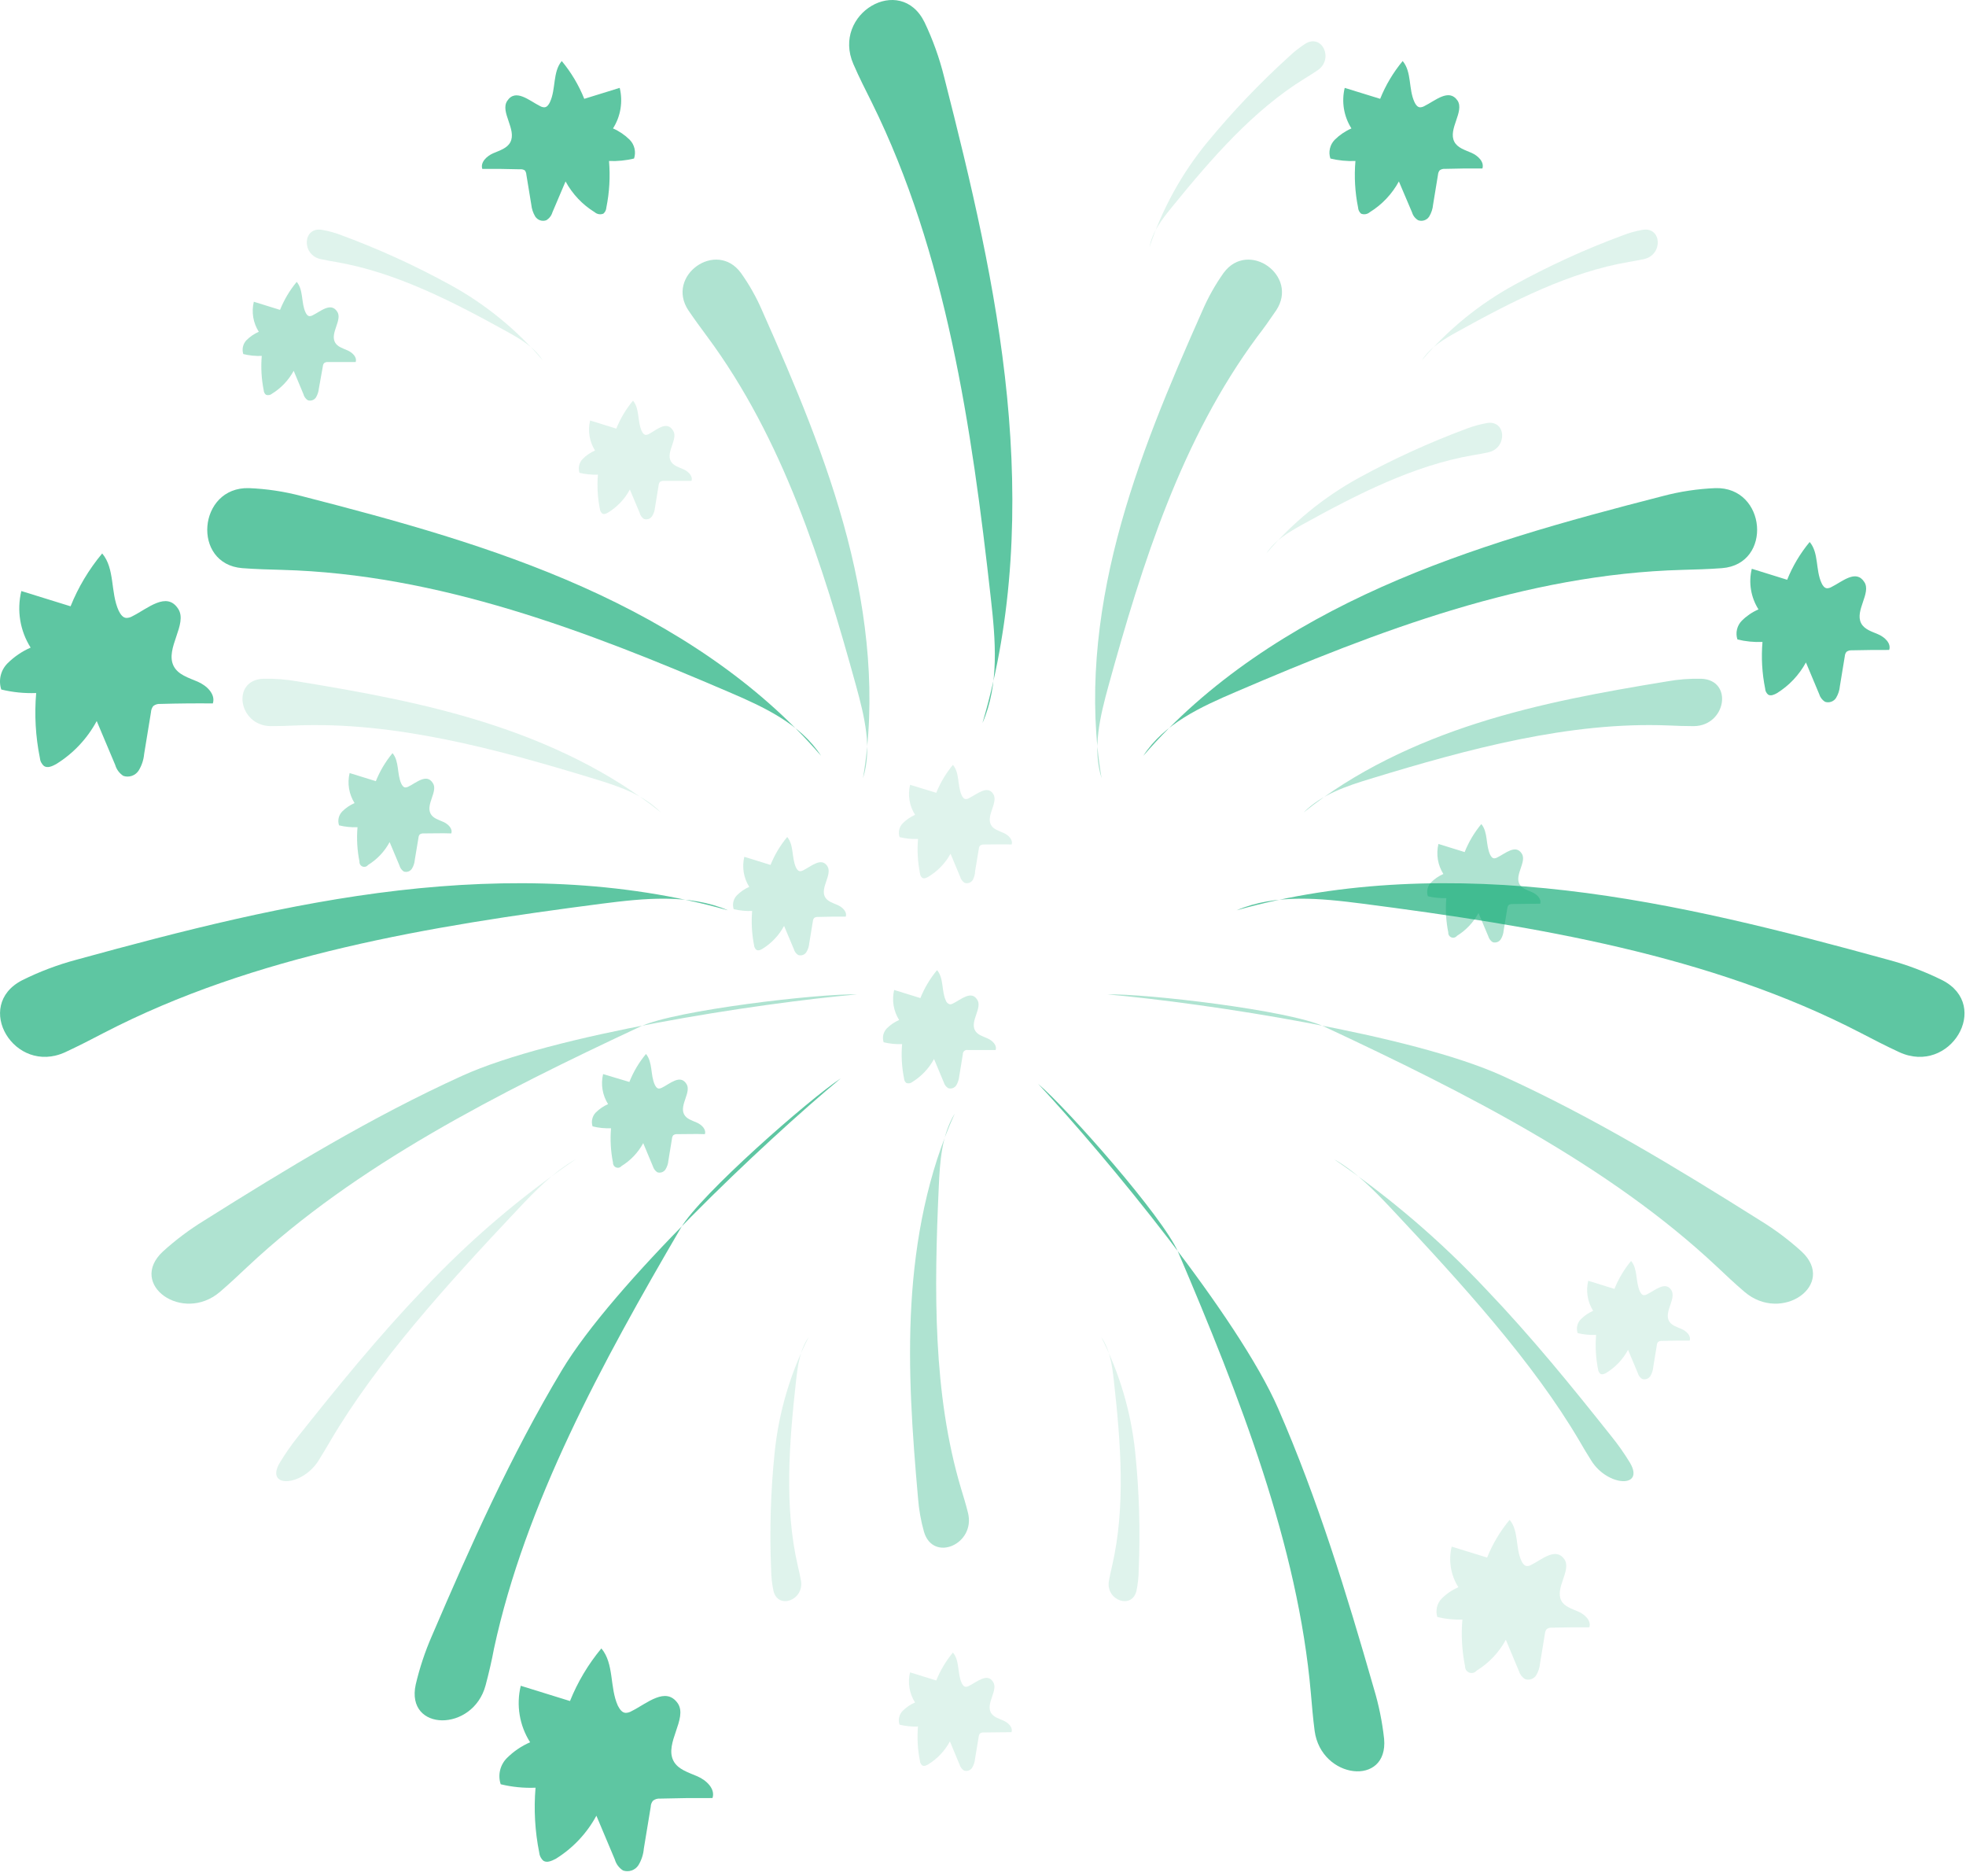 ﻿<svg width="196" height="187" viewBox="0 0 196 187" fill="none" xmlns="http://www.w3.org/2000/svg">
<path opacity="0.5" d="M73.862 27.199C71.408 23.862 66.334 27.481 68.629 30.935C69.242 31.837 69.886 32.714 70.506 33.549C78.064 43.751 81.978 56.137 85.352 68.376C86.174 71.382 86.978 74.591 86.033 77.578C87.383 69.603 86.505 61.413 84.469 53.603C82.432 45.794 79.26 38.334 75.984 30.966C75.413 29.638 74.701 28.376 73.862 27.199Z" fill="#00A66C" fill-opacity="0.63"/>
<path d="M24.826 48.653C19.728 48.499 19.084 56.229 24.157 56.628C25.488 56.732 26.832 56.763 28.108 56.8C43.715 57.223 58.475 62.885 72.653 68.971C76.137 70.462 79.787 72.137 81.855 75.333C75.463 67.922 67.046 62.493 58.089 58.499C49.132 54.505 39.598 51.892 30.065 49.444C28.353 48.99 26.596 48.724 24.826 48.653V48.653Z" fill="#00A66C" fill-opacity="0.63"/>
<path opacity="0.2" d="M26.249 67.652C23.035 67.775 23.758 72.345 26.998 72.376C27.844 72.376 28.691 72.345 29.501 72.308C39.316 71.91 49.426 74.627 59.205 77.615C61.604 78.345 64.144 79.179 65.886 80.977C60.794 76.885 54.721 74.038 48.525 72.063C42.328 70.088 35.967 68.947 29.63 67.91C28.514 67.714 27.382 67.627 26.249 67.652Z" fill="#00A66C" fill-opacity="0.63"/>
<path opacity="0.5" d="M92.119 152.687C93.033 155.754 97.278 153.914 96.505 150.791C96.303 149.969 96.051 149.159 95.818 148.386C92.99 138.945 93.125 128.509 93.591 118.295C93.701 115.786 93.879 113.123 95.186 110.988C92.487 116.939 91.235 123.522 90.861 130.006C90.487 136.491 90.959 142.945 91.524 149.337C91.611 150.471 91.81 151.593 92.119 152.687V152.687Z" fill="#00A66C" fill-opacity="0.63"/>
<path opacity="0.2" d="M32.114 22.911C30.176 22.573 30.028 25.395 31.961 25.825C32.47 25.935 32.979 26.021 33.464 26.107C39.396 27.119 45.071 30.021 50.531 33.046C51.874 33.788 53.279 34.61 54.095 35.904C51.504 32.849 48.372 30.297 44.856 28.377C41.397 26.479 37.803 24.838 34.102 23.469C33.46 23.216 32.794 23.029 32.114 22.911V22.911Z" fill="#00A66C" fill-opacity="0.63"/>
<path d="M2.201 97.707C-2.707 100.24 1.44 107.185 6.495 104.878C7.814 104.265 9.109 103.602 10.336 102.958C25.36 95.167 42.813 92.302 59.972 90.075C64.187 89.535 68.677 89.062 72.573 90.731C61.954 87.731 50.647 87.486 39.715 88.756C28.783 90.026 18.151 92.768 7.624 95.657C5.752 96.156 3.935 96.843 2.201 97.707V97.707Z" fill="#00A66C" fill-opacity="0.63"/>
<path opacity="0.5" d="M16.237 124.743C12.704 128.037 18.219 131.933 21.924 128.767C22.893 127.939 23.82 127.062 24.703 126.233C35.47 116.129 49.696 108.933 63.862 102.308C67.34 100.682 81.653 99.019 85.468 99.111C75.493 100.001 55.107 103.117 46.046 107.24C36.985 111.363 28.593 116.473 20.329 121.669C18.873 122.564 17.503 123.593 16.237 124.743V124.743Z" fill="#00A66C" fill-opacity="0.63"/>
<path d="M41.445 167.901C40.414 172.613 47.163 172.68 48.414 167.969C48.739 166.742 49.028 165.515 49.255 164.288C52.371 149.877 59.984 135.89 67.874 122.393C69.806 119.08 80.64 109.577 83.824 107.479C76.119 113.89 61.126 128.043 56.009 136.583C50.893 145.122 46.911 154.067 43.065 163.036C42.378 164.605 41.836 166.233 41.445 167.901V167.901Z" fill="#00A66C" fill-opacity="0.63"/>
<path d="M92.174 2.224C89.769 -2.684 82.892 1.353 85.076 6.384C85.646 7.703 86.303 8.991 86.916 10.218C94.327 25.205 96.873 42.542 98.775 59.579C99.247 63.763 99.64 68.216 97.947 72.063C101.051 61.572 101.462 50.364 100.4 39.548C99.339 28.733 96.793 18.12 94.118 7.647C93.654 5.779 93.002 3.962 92.174 2.224V2.224Z" fill="#00A66C" fill-opacity="0.63"/>
<path d="M53.844 10.574C53.971 10.648 54.114 10.69 54.261 10.696C54.525 10.696 54.715 10.427 54.825 10.181C55.439 8.88 55.083 7.187 56.003 6.083C56.943 7.214 57.701 8.485 58.248 9.85L61.782 8.758C61.948 9.442 61.974 10.153 61.859 10.847C61.744 11.542 61.491 12.206 61.113 12.801C61.733 13.071 62.296 13.454 62.776 13.929C63.014 14.171 63.18 14.473 63.257 14.804C63.334 15.134 63.318 15.479 63.211 15.801C62.395 15.999 61.554 16.081 60.715 16.046C60.848 17.597 60.759 19.158 60.451 20.684C60.445 20.801 60.415 20.916 60.364 21.022C60.312 21.127 60.239 21.221 60.15 21.297C60.006 21.354 59.85 21.37 59.697 21.345C59.545 21.319 59.402 21.251 59.285 21.15C58.066 20.399 57.066 19.341 56.383 18.083L55.071 21.169C54.973 21.499 54.754 21.779 54.457 21.954C54.259 22.025 54.042 22.026 53.843 21.958C53.643 21.89 53.473 21.757 53.359 21.58C53.142 21.216 53.008 20.81 52.966 20.389L52.475 17.402C52.468 17.247 52.413 17.099 52.316 16.978C52.167 16.888 51.992 16.852 51.819 16.874C50.592 16.837 49.347 16.825 48.083 16.837C47.868 16.175 48.531 15.555 49.163 15.279C49.795 15.003 50.562 14.788 50.88 14.169C51.531 12.911 49.844 11.156 50.562 10.065C51.396 8.776 52.758 10.034 53.844 10.574Z" fill="#00A66C" fill-opacity="0.63"/>
<path opacity="0.5" d="M121.989 27.199C124.443 23.862 129.522 27.481 127.228 30.935C126.614 31.837 126.001 32.714 125.351 33.549C117.793 43.751 113.879 56.137 110.504 68.376C109.682 71.382 108.879 74.591 109.824 77.578C108.474 69.603 109.351 61.413 111.388 53.603C113.425 45.794 116.596 38.334 119.872 30.966C120.444 29.64 121.153 28.377 121.989 27.199V27.199Z" fill="#00A66C" fill-opacity="0.63"/>
<path d="M171.012 48.653C176.11 48.499 176.754 56.229 171.681 56.628C170.349 56.732 169.006 56.763 167.73 56.8C152.123 57.223 137.363 62.885 123.185 68.971C119.701 70.462 116.05 72.137 113.983 75.333C120.375 67.922 128.792 62.493 137.749 58.499C146.706 54.505 156.233 51.892 165.773 49.444C167.485 48.99 169.242 48.724 171.012 48.653V48.653Z" fill="#00A66C" fill-opacity="0.63"/>
<path opacity="0.5" d="M169.607 67.652C172.822 67.775 172.098 72.345 168.859 72.376C168.012 72.376 167.165 72.345 166.356 72.308C156.509 71.91 146.43 74.627 136.651 77.615C134.252 78.345 131.743 79.18 129.97 80.977C135.062 76.885 141.129 74.038 147.332 72.063C153.534 70.088 159.89 68.947 166.227 67.91C167.342 67.713 168.475 67.627 169.607 67.652V67.652Z" fill="#00A66C" fill-opacity="0.63"/>
<path opacity="0.2" d="M163.742 22.911C165.681 22.573 165.828 25.395 163.896 25.825C163.386 25.935 162.877 26.021 162.393 26.107C156.46 27.119 150.786 30.021 145.326 33.046C143.982 33.788 142.577 34.61 141.761 35.904C144.352 32.849 147.484 30.297 151 28.377C154.459 26.479 158.054 24.838 161.755 23.469C162.396 23.216 163.062 23.029 163.742 22.911V22.911Z" fill="#00A66C" fill-opacity="0.63"/>
<path opacity="0.2" d="M113.302 158.545C112.866 160.46 110.204 159.509 110.554 157.558C110.646 157.049 110.762 156.546 110.873 156.067C112.228 150.202 111.738 143.846 111.051 137.663C110.879 136.135 110.67 134.522 109.787 133.27C111.602 136.835 112.748 140.702 113.167 144.681C113.573 148.601 113.692 152.546 113.523 156.484C113.517 157.177 113.443 157.867 113.302 158.545V158.545Z" fill="#00A66C" fill-opacity="0.63"/>
<path opacity="0.5" d="M162.497 145.791C164.012 148.356 160.295 148.184 158.663 145.613C158.233 144.945 157.841 144.27 157.466 143.626C152.853 135.785 145.81 128.031 138.78 120.54C137.05 118.7 135.173 116.767 132.989 115.541C138.511 119.3 143.603 123.655 148.172 128.528C152.706 133.27 156.712 138.209 160.632 143.141C161.313 143.981 161.936 144.867 162.497 145.791V145.791Z" fill="#00A66C" fill-opacity="0.63"/>
<path opacity="0.2" d="M27.893 145.791C26.378 148.356 30.096 148.184 31.734 145.613C32.157 144.945 32.55 144.27 32.93 143.626C37.537 135.785 44.549 128.031 51.617 120.54C53.346 118.7 55.224 116.767 57.408 115.541C51.879 119.299 46.781 123.654 42.206 128.528C37.672 133.27 33.666 138.209 29.746 143.141C29.07 143.982 28.451 144.867 27.893 145.791Z" fill="#00A66C" fill-opacity="0.63"/>
<path opacity="0.2" d="M77.107 158.545C77.542 160.46 80.174 159.509 79.855 157.558C79.763 157.049 79.647 156.546 79.536 156.067C78.18 150.202 78.671 143.846 79.358 137.663C79.53 136.135 79.739 134.522 80.622 133.27C78.802 136.84 77.654 140.714 77.236 144.699C76.829 148.62 76.71 152.565 76.88 156.503C76.889 157.189 76.965 157.873 77.107 158.545V158.545Z" fill="#00A66C" fill-opacity="0.63"/>
<path opacity="0.2" d="M148.233 42.168C150.166 41.831 150.313 44.659 148.381 45.082C147.878 45.199 147.368 45.279 146.884 45.364C140.951 46.377 135.277 49.278 129.811 52.303C128.473 53.051 127.062 53.867 126.252 55.162C128.835 52.112 131.954 49.561 135.455 47.634C138.918 45.741 142.515 44.101 146.215 42.726C146.869 42.477 147.544 42.29 148.233 42.168V42.168Z" fill="#00A66C" fill-opacity="0.63"/>
<path opacity="0.2" d="M130.136 4.359C131.811 3.322 133.001 5.887 131.363 7.003C130.933 7.298 130.492 7.568 130.074 7.825C124.952 10.979 120.774 15.801 116.836 20.641C115.872 21.831 114.872 23.095 114.603 24.623C115.862 20.823 117.811 17.288 120.351 14.193C122.858 11.149 125.583 8.291 128.504 5.641C129.006 5.163 129.552 4.734 130.136 4.359V4.359Z" fill="#00A66C" fill-opacity="0.63"/>
<path d="M193.655 97.707C198.563 100.24 194.416 107.185 189.361 104.878C188.036 104.265 186.748 103.602 185.515 102.958C170.497 95.167 153.043 92.302 135.878 90.075C131.669 89.535 127.179 89.062 123.283 90.731C133.903 87.731 145.209 87.486 156.141 88.756C167.073 90.026 177.705 92.768 188.232 95.657C190.104 96.156 191.921 96.843 193.655 97.707V97.707Z" fill="#00A66C" fill-opacity="0.63"/>
<path opacity="0.5" d="M179.613 124.743C183.147 128.037 177.631 131.933 173.926 128.767C172.95 127.939 172.03 127.062 171.147 126.233C160.38 116.129 146.154 108.933 131.988 102.308C128.51 100.682 114.198 99.019 110.376 99.111C120.357 100.001 140.743 103.117 149.804 107.24C158.865 111.363 167.257 116.473 175.515 121.669C176.974 122.563 178.346 123.592 179.613 124.743V124.743Z" fill="#00A66C" fill-opacity="0.63"/>
<path d="M137.988 173.312C138.424 178.122 131.712 177.343 131.062 172.514C130.897 171.251 130.792 169.987 130.688 168.778C129.406 154.055 123.602 139.215 117.467 124.829C115.964 121.301 106.425 110.516 103.499 108.031C110.339 115.356 123.449 131.276 127.424 140.386C131.4 149.497 134.271 158.907 136.964 168.288C137.459 169.927 137.802 171.609 137.988 173.312V173.312Z" fill="#00A66C" fill-opacity="0.63"/>
<path d="M142.001 10.574C141.873 10.648 141.73 10.69 141.583 10.696C141.32 10.696 141.129 10.427 141.019 10.181C140.406 8.88 140.761 7.187 139.841 6.083C138.901 7.214 138.143 8.485 137.596 9.85L134.062 8.758C133.896 9.442 133.87 10.153 133.985 10.847C134.1 11.542 134.353 12.206 134.731 12.801C134.112 13.071 133.548 13.454 133.068 13.929C132.83 14.171 132.664 14.473 132.587 14.804C132.51 15.134 132.526 15.479 132.633 15.801C133.449 15.999 134.29 16.081 135.13 16.046C134.996 17.597 135.085 19.158 135.393 20.684C135.399 20.801 135.429 20.916 135.481 21.022C135.532 21.127 135.605 21.221 135.694 21.297C135.838 21.354 135.995 21.37 136.147 21.345C136.3 21.319 136.442 21.251 136.559 21.15C137.778 20.399 138.778 19.341 139.461 18.083L140.774 21.169C140.871 21.499 141.09 21.779 141.387 21.954C141.585 22.025 141.802 22.026 142.001 21.958C142.201 21.89 142.371 21.757 142.485 21.58C142.703 21.217 142.835 20.81 142.872 20.389L143.362 17.402C143.375 17.247 143.432 17.1 143.528 16.978C143.678 16.867 143.864 16.815 144.05 16.831C145.277 16.794 146.522 16.782 147.786 16.794C148 16.132 147.338 15.512 146.706 15.236C146.074 14.96 145.307 14.745 144.988 14.126C144.338 12.868 146.019 11.114 145.307 10.022C144.454 8.776 143.099 10.034 142.001 10.574Z" fill="#00A66C" fill-opacity="0.63"/>
<path opacity="0.2" d="M152.663 155.969C152.538 156.048 152.393 156.091 152.246 156.092C151.982 156.092 151.792 155.828 151.681 155.582C151.068 154.276 151.424 152.583 150.503 151.484C149.562 152.612 148.804 153.881 148.258 155.245L144.724 154.153C144.559 154.838 144.532 155.55 144.647 156.245C144.762 156.941 145.016 157.606 145.393 158.202C144.773 158.47 144.208 158.853 143.73 159.331C143.498 159.569 143.335 159.867 143.258 160.191C143.182 160.515 143.194 160.854 143.295 161.171C144.111 161.371 144.952 161.456 145.792 161.423C145.658 162.973 145.747 164.535 146.056 166.061C146.048 166.199 146.085 166.336 146.16 166.453C146.236 166.569 146.346 166.658 146.476 166.708C146.605 166.758 146.747 166.765 146.881 166.729C147.015 166.694 147.134 166.616 147.221 166.509C148.44 165.757 149.441 164.7 150.123 163.441L151.436 166.576C151.535 166.905 151.754 167.185 152.049 167.361C152.248 167.43 152.465 167.43 152.664 167.361C152.863 167.292 153.034 167.158 153.147 166.981C153.366 166.619 153.498 166.212 153.534 165.791L154.025 162.803C154.037 162.651 154.094 162.505 154.19 162.386C154.338 162.271 154.525 162.216 154.712 162.233C155.939 162.204 157.184 162.192 158.448 162.196C158.663 161.533 158 160.92 157.368 160.638C156.736 160.355 155.969 160.153 155.65 159.533C155 158.269 156.681 156.515 155.969 155.429C155.111 154.171 153.749 155.429 152.663 155.969Z" fill="#00A66C" fill-opacity="0.63"/>
<path d="M182.582 58.511C182.455 58.584 182.312 58.626 182.165 58.634C181.895 58.634 181.711 58.364 181.601 58.119C180.987 56.812 181.343 55.119 180.416 54.02C179.476 55.151 178.719 56.422 178.171 57.787L174.644 56.689C174.478 57.374 174.451 58.086 174.566 58.782C174.681 59.477 174.935 60.143 175.312 60.738C174.692 61.007 174.128 61.39 173.65 61.867C173.412 62.108 173.245 62.411 173.169 62.741C173.092 63.071 173.107 63.416 173.214 63.738C174.031 63.936 174.871 64.019 175.711 63.983C175.578 65.534 175.667 67.096 175.975 68.621C175.979 68.739 176.008 68.855 176.06 68.96C176.111 69.066 176.185 69.16 176.276 69.235C176.533 69.4 176.889 69.235 177.141 69.094C178.359 68.343 179.36 67.285 180.042 66.026L181.355 69.161C181.448 69.485 181.655 69.764 181.938 69.947C182.138 70.016 182.356 70.016 182.556 69.947C182.756 69.878 182.927 69.744 183.042 69.566C183.261 69.205 183.394 68.797 183.429 68.376L183.919 65.394C183.929 65.239 183.987 65.091 184.085 64.971C184.234 64.858 184.42 64.803 184.607 64.818C185.833 64.789 187.079 64.777 188.343 64.781C188.557 64.118 187.895 63.505 187.257 63.229C186.619 62.953 185.864 62.738 185.545 62.118C184.895 60.855 186.576 59.1 185.864 58.014C185.03 56.708 183.668 57.977 182.582 58.511Z" fill="#00A66C" fill-opacity="0.63"/>
<path d="M62.966 170.551C62.792 170.658 62.593 170.717 62.389 170.723C62.015 170.723 61.776 170.349 61.598 170.012C60.764 168.171 61.242 165.834 59.954 164.3C58.645 165.875 57.589 167.645 56.825 169.545L51.917 168.024C51.685 168.977 51.648 169.967 51.809 170.935C51.969 171.903 52.323 172.828 52.85 173.656C51.985 174.031 51.198 174.566 50.531 175.232C50.198 175.568 49.964 175.989 49.856 176.449C49.747 176.909 49.769 177.391 49.917 177.84C51.053 178.116 52.222 178.232 53.39 178.183C53.208 180.345 53.332 182.522 53.758 184.649C53.786 184.968 53.938 185.263 54.181 185.471C54.543 185.698 55.015 185.471 55.408 185.269C57.109 184.215 58.505 182.735 59.457 180.974L61.297 185.342C61.426 185.795 61.716 186.183 62.113 186.434C62.391 186.53 62.693 186.53 62.971 186.434C63.249 186.339 63.487 186.153 63.647 185.907C63.953 185.404 64.138 184.837 64.187 184.25L64.874 180.091C64.877 179.867 64.957 179.65 65.101 179.478C65.307 179.319 65.566 179.244 65.825 179.269C67.563 179.22 69.299 179.202 71.033 179.214C71.334 178.294 70.42 177.435 69.524 177.048C68.629 176.662 67.579 176.361 67.138 175.502C66.23 173.742 68.573 171.3 67.579 169.785C66.377 168.048 64.481 169.803 62.966 170.551Z" fill="#00A66C" fill-opacity="0.63"/>
<path d="M13.201 61.419C13.024 61.526 12.824 61.585 12.618 61.591C12.25 61.591 12.004 61.217 11.833 60.873C10.992 59.033 11.477 56.695 10.188 55.162C8.868 56.743 7.804 58.521 7.035 60.431L2.127 58.91C1.896 59.864 1.858 60.855 2.018 61.823C2.177 62.792 2.529 63.718 3.054 64.548C2.191 64.925 1.407 65.46 0.741 66.125C0.409 66.46 0.177 66.88 0.068 67.339C-0.04 67.798 -0.019 68.278 0.127 68.726C1.265 69.001 2.436 69.119 3.606 69.076C3.421 71.235 3.545 73.41 3.974 75.535C3.986 75.694 4.029 75.848 4.102 75.99C4.175 76.131 4.275 76.256 4.397 76.358C4.759 76.591 5.232 76.358 5.593 76.161C7.297 75.11 8.693 73.629 9.642 71.867L11.483 76.235C11.612 76.686 11.9 77.076 12.293 77.333C12.571 77.428 12.873 77.427 13.151 77.33C13.429 77.233 13.667 77.046 13.826 76.799C14.133 76.296 14.32 75.73 14.372 75.143L15.053 70.983C15.065 70.761 15.144 70.547 15.28 70.37C15.489 70.211 15.749 70.137 16.01 70.161C17.749 70.112 19.485 70.096 21.219 70.112C21.513 69.186 20.605 68.327 19.703 67.941C18.802 67.554 17.765 67.26 17.317 66.395C16.415 64.64 18.759 62.192 17.759 60.677C16.612 58.91 14.716 60.665 13.201 61.419Z" fill="#00A66C" fill-opacity="0.63"/>
<path opacity="0.2" d="M164.215 129C164.12 129.059 164.012 129.09 163.902 129.092C163.705 129.092 163.57 128.896 163.485 128.712C163.043 127.749 163.294 126.497 162.613 125.681C161.918 126.518 161.358 127.458 160.951 128.467L158.337 127.657C158.215 128.163 158.195 128.689 158.279 129.204C158.363 129.718 158.55 130.21 158.828 130.651C158.371 130.852 157.955 131.137 157.601 131.491C157.425 131.669 157.302 131.892 157.246 132.136C157.19 132.38 157.202 132.634 157.282 132.871C157.884 133.018 158.504 133.08 159.123 133.055C159.028 134.204 159.094 135.36 159.319 136.491C159.335 136.66 159.417 136.816 159.546 136.927C159.736 137.049 159.988 136.927 160.159 136.822C161.064 136.264 161.804 135.477 162.307 134.54L163.282 136.859C163.347 137.1 163.501 137.308 163.712 137.442C163.859 137.493 164.02 137.493 164.168 137.442C164.316 137.391 164.443 137.291 164.527 137.16C164.691 136.894 164.79 136.593 164.816 136.282L165.178 134.068C165.186 133.955 165.229 133.848 165.3 133.761C165.41 133.675 165.549 133.636 165.687 133.651C166.607 133.62 167.527 133.614 168.454 133.62C168.613 133.129 168.122 132.675 167.65 132.467C167.178 132.258 166.619 132.105 166.38 131.651C165.902 130.712 167.147 129.418 166.619 128.583C166.024 127.669 165.018 128.602 164.215 129Z" fill="#00A66C" fill-opacity="0.63"/>
<path opacity="0.2" d="M96.603 168.036C96.511 168.094 96.405 168.125 96.296 168.128C96.094 168.128 95.959 167.926 95.873 167.748C95.431 166.779 95.689 165.527 95.002 164.711C94.307 165.548 93.746 166.488 93.339 167.496L90.726 166.687C90.603 167.194 90.583 167.722 90.669 168.237C90.754 168.753 90.942 169.246 91.223 169.687C90.765 169.885 90.349 170.168 89.996 170.521C89.821 170.699 89.698 170.922 89.642 171.166C89.585 171.41 89.598 171.664 89.677 171.901C90.279 172.048 90.898 172.11 91.517 172.085C91.42 173.234 91.486 174.391 91.714 175.521C91.719 175.605 91.741 175.687 91.779 175.761C91.817 175.836 91.87 175.903 91.934 175.956C92.125 176.079 92.376 175.956 92.548 175.852C93.454 175.293 94.196 174.506 94.701 173.57L95.671 175.895C95.74 176.134 95.895 176.339 96.106 176.472C96.252 176.524 96.412 176.525 96.559 176.475C96.706 176.425 96.832 176.326 96.916 176.196C97.079 175.927 97.178 175.625 97.204 175.312L97.572 173.104C97.578 172.99 97.619 172.881 97.689 172.791C97.799 172.705 97.937 172.665 98.075 172.68C98.996 172.68 99.916 172.644 100.842 172.65C101.002 172.159 100.511 171.705 100.039 171.496C99.566 171.288 99.008 171.134 98.775 170.68C98.29 169.742 99.535 168.447 99.008 167.644C98.444 166.705 97.413 167.631 96.603 168.036Z" fill="#00A66C" fill-opacity="0.63"/>
<path opacity="0.5" d="M31.182 31.42C31.089 31.477 30.983 31.509 30.875 31.512C30.678 31.512 30.537 31.31 30.458 31.132C30.01 30.169 30.267 28.911 29.58 28.095C28.885 28.934 28.325 29.876 27.918 30.886L25.305 30.076C25.181 30.583 25.162 31.11 25.247 31.624C25.333 32.139 25.521 32.63 25.801 33.07C25.344 33.269 24.927 33.552 24.574 33.905C24.4 34.085 24.279 34.309 24.223 34.554C24.166 34.798 24.178 35.053 24.255 35.291C24.857 35.438 25.477 35.499 26.096 35.475C25.998 36.622 26.064 37.776 26.292 38.904C26.296 38.989 26.318 39.072 26.356 39.149C26.394 39.225 26.448 39.292 26.513 39.346C26.616 39.384 26.727 39.394 26.835 39.375C26.943 39.355 27.043 39.307 27.127 39.236C28.031 38.678 28.773 37.893 29.28 36.96L30.249 39.279C30.312 39.531 30.467 39.75 30.685 39.892C30.833 39.942 30.993 39.942 31.141 39.891C31.288 39.839 31.415 39.741 31.501 39.61C31.66 39.34 31.758 39.039 31.789 38.727L32.188 36.506C32.196 36.392 32.239 36.282 32.31 36.193C32.422 36.111 32.559 36.072 32.697 36.083C33.617 36.083 34.537 36.083 35.458 36.083C35.617 35.592 35.126 35.138 34.66 34.929C34.194 34.721 33.623 34.567 33.39 34.107C32.906 33.175 34.151 31.874 33.623 31.07C32.991 30.089 31.991 31.021 31.182 31.42Z" fill="#00A66C" fill-opacity="0.63"/>
<path opacity="0.5" d="M66.003 108.406C65.91 108.463 65.805 108.495 65.696 108.498C65.5 108.498 65.359 108.295 65.279 108.117C64.831 107.148 65.089 105.897 64.402 105.05C63.705 105.887 63.146 106.829 62.745 107.841L60.126 107.056C60.004 107.563 59.985 108.089 60.071 108.603C60.156 109.118 60.344 109.61 60.623 110.05C60.166 110.25 59.75 110.533 59.396 110.884C59.221 111.065 59.1 111.289 59.044 111.533C58.987 111.777 58.999 112.032 59.077 112.271C59.678 112.417 60.298 112.479 60.917 112.455C60.82 113.601 60.886 114.756 61.113 115.884C61.108 115.986 61.136 116.087 61.191 116.172C61.247 116.258 61.328 116.324 61.423 116.36C61.518 116.397 61.622 116.403 61.721 116.377C61.82 116.351 61.907 116.294 61.972 116.215C62.876 115.658 63.619 114.873 64.126 113.939L65.095 116.258C65.168 116.497 65.322 116.703 65.53 116.841C65.678 116.891 65.839 116.891 65.987 116.839C66.134 116.788 66.261 116.69 66.346 116.559C66.511 116.292 66.61 115.989 66.635 115.676L66.997 113.467C67.005 113.353 67.048 113.244 67.119 113.154C67.23 113.071 67.368 113.031 67.506 113.044C68.426 113.044 69.346 113.007 70.273 113.044C70.426 112.553 69.941 112.099 69.469 111.89C68.996 111.682 68.438 111.528 68.199 111.068C67.721 110.136 68.96 108.835 68.432 108.032C67.819 107.056 66.812 108.007 66.003 108.406Z" fill="#00A66C" fill-opacity="0.63"/>
<path opacity="0.5" d="M40.733 78.394C40.641 78.451 40.535 78.483 40.427 78.486C40.224 78.486 40.089 78.284 40.004 78.106C39.562 77.136 39.819 75.885 39.132 75.069C38.436 75.907 37.875 76.849 37.47 77.86L34.856 77.051C34.734 77.557 34.714 78.083 34.798 78.597C34.883 79.112 35.069 79.604 35.347 80.044C34.89 80.244 34.474 80.527 34.12 80.879C33.944 81.058 33.822 81.282 33.765 81.527C33.709 81.772 33.721 82.027 33.801 82.265C34.403 82.412 35.023 82.474 35.642 82.449C35.544 83.596 35.61 84.751 35.838 85.879C35.828 85.982 35.853 86.086 35.908 86.175C35.963 86.263 36.045 86.331 36.142 86.369C36.239 86.406 36.346 86.411 36.446 86.382C36.546 86.354 36.634 86.293 36.697 86.21C37.6 85.654 38.341 84.868 38.844 83.934L39.819 86.253C39.884 86.504 40.039 86.722 40.255 86.866C40.402 86.916 40.562 86.915 40.708 86.864C40.855 86.813 40.98 86.714 41.065 86.584C41.23 86.317 41.328 86.014 41.353 85.701L41.721 83.492C41.727 83.379 41.768 83.269 41.838 83.179C41.949 83.096 42.086 83.057 42.224 83.069C43.145 83.069 44.065 83.032 44.991 83.069C45.151 82.578 44.66 82.124 44.187 81.916C43.715 81.707 43.157 81.554 42.924 81.094C42.439 80.161 43.684 78.86 43.157 78.057C42.543 77.063 41.537 77.995 40.733 78.394Z" fill="#00A66C" fill-opacity="0.63"/>
<path opacity="0.5" d="M149.276 85.461C149.184 85.519 149.078 85.55 148.97 85.553C148.773 85.553 148.638 85.351 148.552 85.173C148.105 84.204 148.362 82.952 147.681 82.136C146.983 82.973 146.422 83.915 146.019 84.928L143.405 84.118C143.283 84.624 143.263 85.15 143.347 85.665C143.432 86.179 143.618 86.671 143.896 87.112C143.439 87.312 143.023 87.595 142.669 87.946C142.496 88.127 142.374 88.351 142.318 88.595C142.262 88.839 142.273 89.094 142.35 89.332C142.953 89.476 143.572 89.537 144.191 89.516C144.093 90.663 144.159 91.818 144.387 92.946C144.38 93.049 144.406 93.152 144.462 93.239C144.518 93.327 144.6 93.394 144.697 93.431C144.794 93.468 144.9 93.473 145 93.445C145.1 93.418 145.188 93.359 145.252 93.277C146.154 92.719 146.895 91.934 147.399 91.001L148.375 93.32C148.443 93.559 148.596 93.766 148.804 93.903C148.952 93.953 149.112 93.952 149.26 93.901C149.408 93.85 149.534 93.751 149.62 93.621C149.784 93.353 149.883 93.05 149.908 92.737L150.27 90.529C150.278 90.414 150.321 90.305 150.393 90.216C150.504 90.132 150.641 90.093 150.779 90.106C151.7 90.106 152.62 90.069 153.546 90.075C153.7 89.59 153.215 89.13 152.742 88.928C152.27 88.725 151.712 88.566 151.473 88.106C150.994 87.173 152.239 85.873 151.706 85.069C151.092 84.13 150.086 85.063 149.276 85.461Z" fill="#00A66C" fill-opacity="0.63"/>
<path opacity="0.2" d="M96.603 79.554C96.511 79.611 96.405 79.643 96.296 79.646C96.094 79.646 95.959 79.449 95.873 79.265C95.431 78.302 95.689 77.051 95.002 76.235C94.307 77.072 93.746 78.011 93.339 79.02L90.732 78.222C90.609 78.729 90.589 79.256 90.674 79.77C90.76 80.285 90.948 80.776 91.229 81.216C90.771 81.417 90.355 81.702 90.002 82.057C89.826 82.235 89.703 82.458 89.647 82.702C89.591 82.945 89.603 83.2 89.683 83.437C90.285 83.584 90.904 83.645 91.523 83.621C91.426 84.77 91.492 85.926 91.72 87.056C91.725 87.14 91.747 87.222 91.785 87.297C91.823 87.372 91.876 87.439 91.941 87.492C92.131 87.615 92.382 87.492 92.554 87.388C93.479 86.831 94.241 86.039 94.763 85.093L95.732 87.412C95.801 87.653 95.956 87.86 96.168 87.995C96.314 88.046 96.474 88.046 96.621 87.994C96.768 87.943 96.894 87.844 96.977 87.713C97.128 87.436 97.21 87.126 97.216 86.811L97.585 84.597C97.591 84.485 97.631 84.377 97.701 84.29C97.811 84.205 97.949 84.164 98.088 84.173C99.008 84.173 99.928 84.142 100.854 84.173C101.014 83.682 100.523 83.228 100.051 83.02C99.578 82.811 99.02 82.658 98.787 82.204C98.302 81.265 99.548 79.971 99.02 79.136C98.444 78.222 97.413 79.155 96.603 79.554Z" fill="#00A66C" fill-opacity="0.63"/>
<path opacity="0.3" d="M80.082 86.744C79.988 86.802 79.88 86.834 79.769 86.836C79.573 86.836 79.438 86.639 79.352 86.455C78.91 85.492 79.162 84.241 78.481 83.425C77.786 84.262 77.225 85.201 76.818 86.21L74.205 85.4C74.082 85.907 74.062 86.433 74.146 86.947C74.231 87.461 74.418 87.953 74.696 88.394C74.238 88.596 73.822 88.881 73.469 89.234C73.294 89.413 73.171 89.636 73.113 89.879C73.056 90.123 73.067 90.377 73.144 90.615C73.746 90.761 74.365 90.823 74.984 90.799C74.89 91.948 74.956 93.104 75.18 94.234C75.197 94.403 75.278 94.56 75.407 94.67C75.597 94.793 75.849 94.67 76.021 94.566C76.925 94.007 77.666 93.22 78.168 92.284L79.143 94.602C79.209 94.844 79.362 95.051 79.573 95.185C79.721 95.237 79.882 95.238 80.03 95.187C80.178 95.135 80.305 95.035 80.389 94.903C80.553 94.637 80.651 94.337 80.677 94.026L81.039 91.817C81.046 91.703 81.089 91.593 81.162 91.504C81.271 91.419 81.41 91.379 81.548 91.394C82.469 91.363 83.389 91.357 84.315 91.363C84.475 90.873 83.984 90.418 83.511 90.21C83.039 90.001 82.481 89.848 82.242 89.394C81.763 88.455 83.008 87.161 82.481 86.327C81.879 85.412 80.886 86.345 80.082 86.744Z" fill="#00A66C" fill-opacity="0.63"/>
<path opacity="0.2" d="M64.702 43.254C64.61 43.311 64.504 43.343 64.395 43.346C64.199 43.346 64.064 43.15 63.978 42.965C63.53 42.002 63.788 40.745 63.107 39.935C62.41 40.77 61.849 41.71 61.444 42.72L58.831 41.91C58.709 42.417 58.689 42.943 58.773 43.457C58.857 43.971 59.044 44.463 59.322 44.904C58.864 45.102 58.447 45.385 58.095 45.739C57.92 45.918 57.797 46.142 57.74 46.386C57.682 46.631 57.693 46.886 57.77 47.125C58.372 47.271 58.991 47.333 59.61 47.309C59.513 48.456 59.579 49.61 59.806 50.738C59.823 50.909 59.904 51.067 60.033 51.18C60.224 51.303 60.475 51.18 60.647 51.07C61.551 50.513 62.291 49.728 62.794 48.794L63.77 51.113C63.83 51.364 63.984 51.583 64.199 51.726C64.347 51.777 64.508 51.777 64.656 51.726C64.804 51.675 64.93 51.575 65.015 51.444C65.179 51.178 65.278 50.878 65.303 50.567L65.665 48.352C65.673 48.238 65.716 48.128 65.788 48.039C65.901 47.96 66.037 47.921 66.174 47.929C67.095 47.929 68.015 47.929 68.941 47.929C69.094 47.438 68.61 46.984 68.138 46.775C67.665 46.567 67.107 46.413 66.868 45.953C66.389 45.021 67.635 43.72 67.101 42.916C66.487 41.898 65.481 42.831 64.702 43.254Z" fill="#00A66C" fill-opacity="0.63"/>
<path opacity="0.3" d="M95.02 100.013C94.928 100.071 94.822 100.102 94.713 100.105C94.616 100.085 94.526 100.039 94.453 99.972C94.379 99.906 94.325 99.82 94.296 99.725C93.849 98.762 94.106 97.504 93.419 96.694C92.724 97.531 92.163 98.471 91.757 99.48L89.143 98.67C89.021 99.177 89.003 99.703 89.088 100.217C89.173 100.731 89.361 101.223 89.64 101.664C89.184 101.865 88.768 102.147 88.413 102.498C88.239 102.678 88.117 102.903 88.061 103.147C88.005 103.391 88.016 103.646 88.094 103.884C88.696 104.031 89.315 104.093 89.934 104.068C89.837 105.215 89.903 106.37 90.131 107.498C90.135 107.583 90.157 107.666 90.195 107.742C90.233 107.818 90.286 107.885 90.352 107.939C90.454 107.978 90.565 107.989 90.673 107.971C90.78 107.953 90.881 107.906 90.965 107.835C91.869 107.274 92.611 106.488 93.118 105.553L94.088 107.872C94.157 108.113 94.312 108.32 94.523 108.455C94.671 108.506 94.832 108.506 94.98 108.455C95.128 108.403 95.254 108.304 95.339 108.173C95.498 107.905 95.596 107.605 95.627 107.295L95.99 105.081C95.987 105.017 95.999 104.953 96.025 104.894C96.051 104.836 96.09 104.784 96.14 104.743C96.189 104.702 96.247 104.673 96.309 104.658C96.371 104.644 96.436 104.643 96.499 104.657C97.419 104.657 98.339 104.657 99.259 104.657C99.419 104.167 98.928 103.713 98.462 103.504C97.996 103.295 97.425 103.142 97.192 102.682C96.713 101.749 97.953 100.449 97.425 99.645C96.83 98.682 95.83 99.615 95.02 100.013Z" fill="#00A66C" fill-opacity="0.63"/>
</svg>
